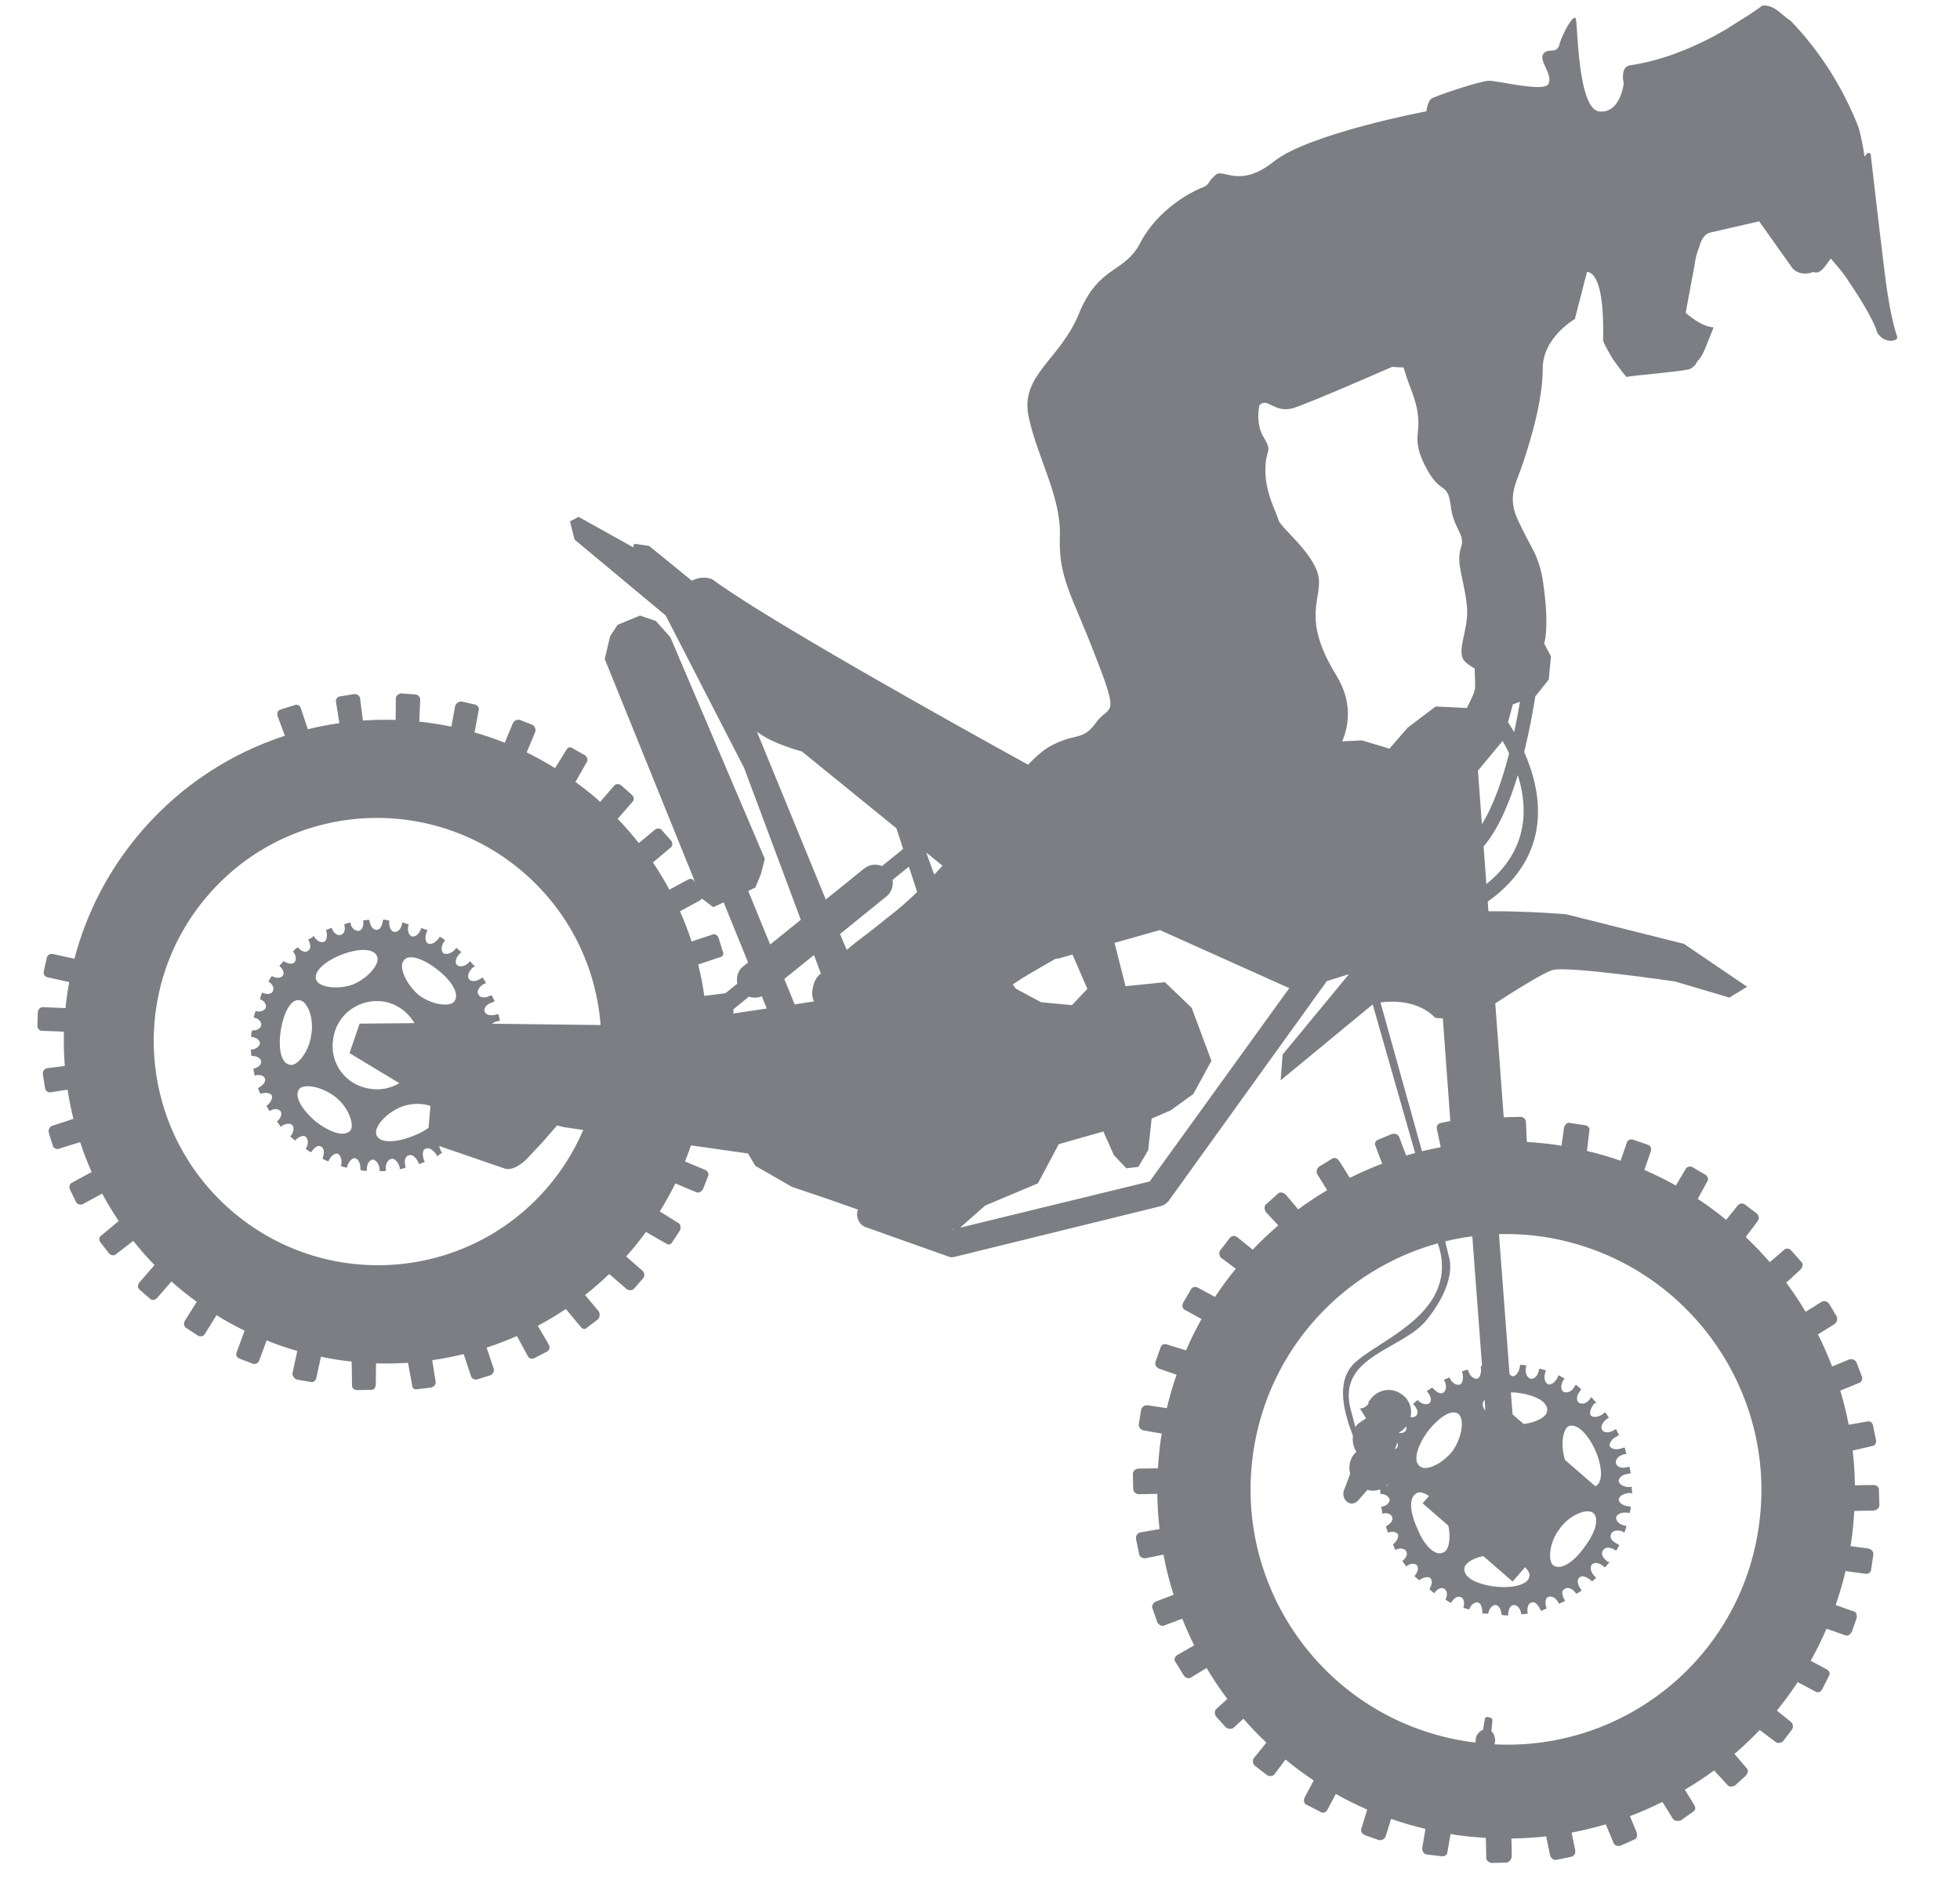 <svg xmlns="http://www.w3.org/2000/svg" width="28" height="27">
    <path fill="#7C7E84" fill-rule="evenodd" d="M.754 13.63l.309.068c.173-.659.496-1.289.972-1.837.564-.649 1.272-1.101 2.035-1.349l-.105-.283c-.012-.043.003-.082.048-.093l.188-.059c.035-.021.082.003.093.03l.104.312c.149-.037.299-.066.45-.087l-.047-.297c-.013-.044.021-.083.057-.085l.199-.033c.037-.002.075.013.087.058l.04.32c.156-.011.312-.014.468-.009l.003-.309c-.002-.037.041-.067.078-.07l.193.015c.036-.003.075.031.077.068l-.013.32c.154.017.307.04.458.072l.055-.299c.016-.039.051-.059.087-.061l.186.042c.046.006.076.049.061.087l-.057.314c.145.041.289.09.431.147l.114-.275c.016-.038.051-.058.097-.053l.179.07c.037.016.06.069.044.107l-.121.289c.138.068.273.142.405.225l.163-.262c.016-.038.06-.05.099-.016l.172.098c.029.025.041.07.016.099l-.158.278c.104.076.206.156.305.241l.047.044.204-.235c.025-.029.072-.023.101.002l.146.129c.029.025.041.069.016.098l-.216.248c.108.111.208.228.302.346l.235-.195c.035-.022.081-.016.102.02l.129.146c.021.036.015.081-.021.102l-.243.204c.085.126.163.257.235.389l.269-.145c.035-.021.073-.005.093.03l.007.012-1.293-3.193.077-.325.107-.163.32-.132.225.076.208.232 1.35 3.168-.058.223-.078.188-.101.047.313.766.438-.354-.808-2.165L9.51 8.794 8.207 7.708l-.064-.259.123-.064.779.434.016-.05.212.031.611.497c.158-.084.291-.021.291-.021.762.567 3.484 2.083 4.512 2.65.097-.104.19-.187.29-.25.378-.217.479-.078.671-.339.19-.277.362-.042.016-.922-.337-.891-.537-1.133-.524-1.718.031-.587-.309-1.121-.443-1.732-.135-.612.453-.817.724-1.502.289-.687.646-.548.878-1.011.25-.465.717-.707.85-.762.143-.046.094-.089.215-.189.111-.107.334.205.836-.195.501-.399 2.178-.716 2.178-.716s.009-.128.069-.179c.052-.039.704-.257.823-.257.109-.007.806.173.852.041.064-.131-.142-.327-.076-.423.067-.096.183.006.229-.125.027-.13.212-.481.238-.373.026.108.029 1.305.341 1.319.266.021.33-.314.342-.398l-.01-.063c-.006-.091.006-.184.105-.199.433-.067.825-.221 1.203-.421.07-.041.132-.073.202-.115.017-.02.035-.02.043-.03.149-.093.298-.184.437-.286.172-.021.274.137.399.211.424.435.753.961.977 1.53.036.135.065.279.084.415l.042-.049c.027-.01.046.006.047.024.023.191.099.87.186 1.577.073.643.157.921.191 1.018.001.019.003.037-.024.048-.106.044-.22-.022-.263-.11-.002-.018-.012-.027-.013-.045-.066-.159-.192-.388-.396-.684-.062-.106-.151-.201-.251-.322-.068.078-.138.238-.251.192-.107.043-.227.025-.297-.053l-.476-.671-.683.157c-.1.016-.148.111-.177.222-.031.076-.052.159-.064.252l-.126.675s.206.196.399.21l-.132.329c-.024.047-.039.084-.073.123-.017.019-.043.05-.05.076-.025.03-.068.061-.095.071-.207.042-.698.076-.896.108-.06-.069-.121-.156-.192-.252-.083-.14-.156-.272-.14-.291.013-.657-.082-.94-.23-.959l-.174.675s-.473.27-.459.727c-.005.457-.175 1.007-.28 1.325-.106.318-.239.492-.059.853.173.373.29.474.345.863.038.262.075.641.015.87l.097.182-.032.33-.184.232-.007.003c-.032.204-.084.493-.16.801.255.575.417 1.468-.521 2.138l.01.137c.577-.003 1.11.043 1.11.043l1.684.423.902.613-.253.155-.775-.23s-1.56-.23-1.756-.162c-.121.035-.513.279-.814.474l.121 1.63c.009-.003.019-.004.029-.003l.21-.005c.036-.003.075.031.078.067l.013.291c.143.009.286.023.431.044l.064.012.037-.266c.015-.038.049-.076.087-.06l.212.031c.046.006.077.049.061.087l-.033.281c.164.038.324.085.48.14l.086-.248c.006-.046.059-.068.097-.052l.196.068c.046.006.069.06.053.097l-.092.266c.155.068.305.141.45.223l.136-.23c.015-.038.06-.05.098-.035l.18.107c.038.015.06.069.035.098l-.136.251c.141.093.276.192.406.299l.166-.206c.025-.029.069-.041.109-.007l.164.125c.029.026.041.071.008.11l-.168.224c.121.114.235.234.344.359l.2-.172c.025-.029.08-.033.111.011l.138.155c.03.026.024.072-.01.111l-.204.188c.099.134.191.272.277.416l.225-.141c.035-.021.081-.014.112.029l.104.175c.021.036.006.091-.029.113l-.236.147c.075.149.142.302.202.459l.244-.101c.045-.012.082.004.103.039l.079.205c.012.044-.004.082-.048.095l-.261.106c.048.16.088.323.12.488l.261-.046c.046-.012.075.013.087.058l.042.207c.013.045-.021.083-.058.086l-.275.064c.019.164.03.33.032.496l.256-.004c.054-.003.093.031.087.077l.006.21c.002.036-.031.075-.086.078l-.272.005c-.008.145-.022.291-.043.437l-.012.065.266.037c.037.015.066.041.061.087l-.031.211c-.005.047-.041.067-.087.061l-.279-.039c-.039.166-.086.328-.141.486l.248.087c.046.005.058.05.052.097l-.068.195c-.016.038-.059.068-.097.052l-.266-.093c-.068.158-.143.31-.226.458l.225.12c.038.016.06.069.035.098l-.096.19c-.016.037-.069.06-.108.025l-.241-.128c-.093.14-.192.276-.298.406l.205.166c.029.025.033.079.008.109l-.125.164c-.026.028-.08.033-.11.007l-.224-.168c-.114.12-.234.235-.36.342l.172.201c.03.026.024.071-.01.11l-.154.14c-.035.02-.09.024-.111-.012l-.188-.203c-.134.099-.273.189-.417.275l.132.217c.031.044.015.082-.02.102l-.174.122c-.045.011-.091.006-.112-.029l-.147-.238c-.151.076-.306.144-.464.204l.096.233c.012.045.006.092-.039.103l-.194.087c-.045.012-.092-.011-.104-.056l-.104-.25c-.16.046-.323.086-.488.118l.052.259c.003.037-.013.075-.058.087l-.207.042c-.044.012-.083-.022-.096-.067l-.055-.267c-.164.018-.329.028-.496.031l.005.255c-.006.047-.04.086-.076.088l-.21.006c-.046-.006-.085-.04-.079-.086l-.005-.272c-.146-.01-.291-.023-.438-.044l-.067-.013-.044.257c-.006.046-.04.068-.087.061l-.202-.023c-.046-.005-.077-.049-.071-.096l.046-.271c-.168-.04-.332-.087-.492-.143l-.077.251c-.016.037-.051.058-.097.052l-.197-.07c-.047-.023-.068-.059-.052-.096l.083-.27c-.154-.067-.304-.142-.449-.223l-.119.224c-.016.039-.069.06-.108.027l-.19-.097c-.037-.016-.05-.06-.026-.107l.127-.24c-.139-.093-.274-.192-.403-.299l-.158.212c-.026.029-.08.033-.109.008l-.174-.134c-.029-.026-.033-.081-.008-.11l.176-.217c-.115-.109-.224-.223-.328-.342l-.143.132c-.035.021-.081.014-.11-.011l-.139-.154c-.021-.034-.025-.09.01-.111l.152-.139c-.106-.142-.205-.29-.296-.442l-.217.132c-.043.03-.091.005-.112-.03l-.113-.184c-.029-.025-.015-.081.02-.101l.245-.141c-.062-.124-.119-.251-.171-.38l-.25.094c-.035.021-.083-.003-.104-.039l-.069-.196c-.02-.034.004-.082.039-.102l.261-.099c-.06-.187-.108-.378-.145-.574l-.261.053c-.036.001-.084-.023-.086-.059l-.043-.207c-.012-.045.012-.092.057-.104l.277-.048c-.019-.167-.03-.334-.032-.503l-.265.005c-.037.001-.076-.033-.079-.068l-.005-.21c-.004-.055.039-.085.076-.088l.282-.004c.009-.142.022-.286.043-.43l.012-.066-.257-.045c-.046-.006-.077-.049-.071-.095l.032-.194c.006-.045.049-.076.095-.07l.273.041c.039-.162.085-.322.139-.478l-.248-.086c-.038-.015-.068-.059-.053-.097l.069-.196c.014-.056.059-.068.096-.053l.271.084c.067-.154.141-.303.222-.448l-.235-.129c-.038-.015-.05-.06-.026-.107l.106-.181c.015-.038.06-.05.098-.034l.249.136c.093-.14.192-.275.297-.403l-.211-.158c-.029-.026-.033-.08-.008-.109l.134-.174c.025-.029.07-.041.109-.008l.218.176c.116-.121.237-.238.365-.346l-.18-.195c-.02-.035-.025-.089.011-.111l.154-.139c.034-.038.08-.032.119.002l.181.213c.133-.098.272-.19.414-.274l-.141-.226c-.02-.035-.006-.091.029-.112l.184-.113c.035-.021.073-.005.104.039l.147.236c.15-.074.304-.142.462-.202l-.095-.253c-.021-.035.003-.082.048-.094l.186-.077c.045-.013.082.003.103.039l.101.268.128-.036-.606-2.123-1.315 1.085.028-.368.948-1.149-.316.099-2.264 3.146c-.034.038-.069.059-.114.071l-2.935.722c-.045.013-.073.006-.111-.01l-1.162-.413c-.093-.03-.147-.145-.117-.239l.006-.012-.429-.151-.515-.174-.524-.301-.104-.176-.815-.116c-.026.077-.055.154-.085.23l.287.12c.037.016.058.051.043.089l-.07.179c-.016.037-.059.068-.097.052l-.301-.126c-.067.136-.141.269-.222.4l.262.164c.038.015.041.07.026.107l-.107.162c-.016.038-.061.051-.09.026l-.286-.164-.002-.003c-.076.103-.155.205-.241.303l-.043.048.234.205c.03.025.033.079.008.108l-.127.145c-.025.029-.079.033-.108.008l-.244-.211-.004-.005c-.111.107-.227.208-.346.301l.196.235c.021.035.015.081-.01.111l-.156.119c-.026.03-.072.024-.092-.011l-.21-.251-.002-.003c-.13.087-.265.167-.402.24l.156.264c.021.036.016.081-.02.103l-.185.095c-.035.02-.073.005-.093-.03l-.155-.286c-.142.062-.286.117-.433.166l.098.291c.02.034-.004.081-.039.102l-.187.059c-.045.012-.083-.004-.096-.048l-.104-.312c-.148.037-.298.065-.449.087l.049.314c.002.037-.023.066-.068.078l-.191.022c-.044.012-.074-.012-.076-.05l-.06-.325.001-.001c-.153.009-.305.012-.458.008l-.004.309c-.006.047-.032.075-.078.069l-.191.004c-.046-.005-.075-.031-.07-.077l-.005-.329.001-.002c-.148-.015-.294-.038-.44-.069l-.065.298c-.006.045-.05.077-.088.061l-.194-.033c-.037-.016-.058-.05-.061-.086l.069-.316.002-.006c-.148-.042-.295-.093-.439-.151l-.11.296c-.016.036-.06.049-.098.033l-.179-.069c-.037-.016-.058-.051-.042-.089l.114-.309.001-.001c-.137-.067-.271-.14-.402-.222l-.162.262c-.016.038-.061.049-.099.034l-.162-.108c-.038-.016-.05-.06-.035-.098l.173-.277.003-.004c-.107-.077-.212-.16-.314-.248l-.047-.043-.204.234c-.025.029-.07.042-.099.016l-.156-.135c-.03-.026-.024-.072.001-.101l.212-.244.004-.003c-.108-.111-.209-.227-.304-.346l-.242.186c-.025.03-.071.024-.1-.002l-.121-.156c-.029-.025-.033-.081.002-.101l.25-.209.004-.001c-.086-.127-.165-.259-.237-.393l-.269.146c-.035.021-.081.014-.102-.021l-.086-.176c-.02-.035-.014-.082.021-.102l.285-.155c-.062-.14-.117-.282-.164-.427l-.293.091c-.035.021-.083-.004-.094-.03l-.059-.188c-.012-.044.003-.082.038-.103l.312-.103c-.034-.138-.062-.277-.084-.417l-.235.037c-.044.012-.083-.023-.086-.058l-.032-.199c-.003-.036.012-.073.057-.086l.257-.032c-.013-.163-.017-.326-.013-.49l-.309-.012c-.036.001-.075-.031-.069-.078l.005-.183c.005-.047.031-.076.068-.078l.328.014c.013-.125.03-.249.053-.372l-.303-.067c-.046-.006-.066-.041-.061-.087l.042-.185c.006-.047.041-.068.087-.062zm9.584-.737l-.149.068-.162-.123c-.007.01-.016.02-.028.027l-.285.155c.063.141.118.286.166.432l.291-.097c.035-.02.083.004.095.048l.059.189c.021.035-.003.082-.039.084l-.312.104c.037.148.066.298.088.449l.301-.038.17-.137c-.018-.088.009-.189.082-.245l.072-.058-.349-.858zm-5.053 2.662c.152.027.297-.008.42-.079l-.712-.43.144-.421.784-.007c-.093-.158-.249-.276-.441-.309-.351-.049-.672.183-.72.534-.058.341.175.664.525.712zm-1.013.006c-.075.106.048.299.233.459.194.151.41.237.503.13.058-.085-.033-.336-.217-.478-.184-.143-.443-.198-.519-.111zm1.877.241c-.104-.041-.277-.046-.425.015-.213.088-.39.292-.346.399.046.125.282.108.513.019.089-.034.169-.076.231-.121l.027-.312zm-.174-1.591c.184.143.443.18.51.102.093-.107-.04-.309-.234-.458-.193-.152-.409-.237-.484-.131-.076.087.033.335.208.487zm9.127-.511l-.011-.008c-.267.151-.488.278-.623.374l.043.059.361.194.441.042.221-.233-.213-.49-.219.062zm-1.638-1.331l-.232-.189.114.316c.037-.04.077-.081.118-.127zm-2.581 1.865c-.06.025-.125.026-.184.005l-.224.183.002.018c.004.014.002.028-.003.041l.48-.072-.071-.175zm1.868-1.663c.013.086-.014.178-.088.237l-.663.537.096.227c.143-.126.31-.239.459-.362.157-.131.288-.214.547-.466l-.118-.362-.233.189zm-1.144 1.571c.016-.126.068-.194.12-.233l-.099-.264-.424.342.148.363.274-.042c-.021-.056-.03-.111-.019-.166zm-.794-3.688l.984 2.398.545-.441c.077-.062.175-.072.258-.037l.302-.245-.096-.295-1.35-1.097c-.37-.104-.556-.215-.643-.283zm10.139-1.833c-.044-.363-.151-.575-.084-.789.077-.206-.11-.267-.145-.621-.052-.353-.145-.109-.379-.585-.226-.469.06-.443-.197-1.092-.04-.104-.071-.198-.095-.283-.101-.004-.164-.01-.164-.01s-1.16.51-1.419.592c-.268.073-.368-.167-.478-.041 0 0-.063.27.07.47.125.211.011.146.016.474.005.329.16.583.186.691.026.107.48.451.567.783.08.34-.259.593.258 1.435.223.363.193.69.087.947l.281-.014.393.118.261-.3.399-.302.446.021c.069-.133.122-.252.118-.297.001-.059-.003-.17-.006-.268-.042-.021-.085-.05-.128-.088-.166-.144.066-.471.013-.841zm.161 2.387l.057.768c.169-.272.296-.649.389-1.013-.031-.065-.062-.124-.093-.177l-.345.416-.008.006zm.601-.982l-.102.038-.069.255c.027.04.056.087.088.142.034-.159.061-.308.083-.435zm-.031 1.049c-.118.391-.278.775-.489 1.018l.04.538c.602-.485.598-1.086.449-1.556zm-2.386 9.067l.067.252c.005-.009.007-.019.013-.028.025-.03.138-.102.138-.102l-.092-.148.009.008c.055-.004.099-.034.123-.082l-.01-.008.025-.029c.099-.152.306-.194.451-.086.109.068.159.204.129.329.035.005.065-.002.084-.024.034-.039.011-.11-.047-.161.016-.02.033-.038.068-.06.05.061.124.074.168.043.033-.038.02-.101-.04-.17.035-.02.052-.04.079-.051.05.061.116.101.16.071.043-.031.047-.113.005-.183l.08-.033c.033.08.1.121.154.099.034-.02.056-.104.023-.184.026-.011.053-.023.089-.024.015.081.074.131.128.128.045-.013.067-.096.052-.178l.019-.005-.139-1.853c-.131.018-.26.041-.387.073l.046.192c.093.285-.082.645-.3.916-.334.443-1.306.518-1.095 1.298zm1.623 2.263c-.018.138.19.233.438.263.249.028.483-.025.492-.154.004-.037-.021-.08-.063-.123l-.178.205-.419-.364c-.144.03-.263.099-.27.173zm1.267-.042c.115.083.306-.057.447-.258.15-.194.226-.418.12-.493-.096-.066-.344.042-.476.234-.143.184-.169.45-.091.517zm-.085-2.204c.018-.138-.19-.233-.438-.262-.027-.002-.054-.004-.08-.004l.024.314.159.138c.178-.021.327-.1.335-.186zm-.893-.161c-.014.017-.025.037-.027.06-.003.03.012.063.038.096l-.011-.156zm1.149.861l.433.376c.115-.053.098-.29 0-.511-.098-.222-.256-.393-.381-.349-.089.049-.118.281-.052.484zm-1.667.939l-.368-.32.091-.105c-.065-.043-.127-.063-.165-.045-.133.055-.108.282 0 .512.09.23.248.403.371.34.078-.027.11-.201.071-.382zm.063-1.071c.133-.192.169-.45.082-.526-.106-.075-.289.056-.448.26-.141.201-.208.415-.102.49.088.076.326-.041.468-.224zm-.916.467c-.014.015-.03.029-.046.042.022-.011.038-.024.046-.042zm.086-.488c.019-.008.034-.019.041-.034.009-.02.005-.041-.006-.062-.006.033-.019.064-.035.096zm.161-.271c.009-.018.008-.037.002-.057-.028.04-.065.071-.106.092.046.01.087-.002.104-.035zm-2.18.306c-.296 1.994 1.079 3.853 3.082 4.144.03.005.061.008.092.012l.004-.064c.015-.056.057-.105.102-.117l.026-.148c-.002-.018.015-.037.034-.038l.055.014c.01.008.02.016.021.035l-.016.156c.039.034.051.079.055.133l-.009.054c1.851.095 3.505-1.228 3.774-3.107.289-1.985-1.087-3.844-3.081-4.145-.212-.031-.422-.043-.63-.037l.151 2.001c.013.013.027.025.046.03.054-.004.095-.071.106-.164.037-.002.065.005.093.012l-.008.01c-.022.084.011.164.067.178.046.006.106-.044.118-.136l.009-.01c.027.008.055.014.083.023.01.007.001.018.001.018-.031.074-.015.156.032.18.047.025.116-.036.147-.111 0 0 .009-.009-.001-.018.038.015.057.033.095.048l-.017.02c-.041.067-.044.149.003.172.047.025.127-.008.158-.083l.017-.019.078.068s-.018.001-.017.019c-.05.058-.063.132-.024.166s.12.02.169-.058l.017-.019c.021.035.04.053.069.078-.008.009-.008.009-.026.01-.051.058-.082.134-.052.178.039.034.121.018.181-.031l.017-.019c.029.025.04.052.061.087-.01-.009-.018.001-.018.001-.079.051-.11.127-.079.169.03.044.103.039.173-.002.008-.01.026-.011.026-.011.011.027.023.053.043.088-.009-.008-.018.002-.026.012-.08.032-.121.1-.109.144.03.044.104.056.185.023.018 0 .018 0 .026-.01.012.027.014.063.025.089-.008.011-.008.011-.027.011-.081.015-.14.083-.118.136.012.046.088.077.167.044.01.009.019-.001.028.006.002.019.004.056.015.082-.008.01-.018.001-.026.01-.091.007-.152.057-.148.111.013.046.08.086.17.08 0 0 .009-.01.018-.001-.006.028.004.055.007.091-.018.001-.018.001-.028-.007-.091.006-.153.038-.167.093.004.055.071.096.153.1.01.008.01.008.019-.002.002.037-.005.065-.02.102l-.01-.008c-.092-.013-.164.011-.178.067-.006.045.044.107.136.118l.01.009c-.007.027-.014.055-.03.093-.01-.008-.01-.008-.019-.018-.076-.03-.157-.016-.171.04-.024.048.025.108.101.14.01.007.01.007.019.016-.017.02-.024.048-.049.077l-.01-.009c-.076-.049-.149-.044-.173.003-.042.049-.001.118.076.169 0 0 .008-.01.018-.002l-.067.077-.01-.007c-.068-.06-.142-.073-.176-.034-.042.048-.009.129.059.188-.017.019-.034.038-.069.059l.008-.01c-.068-.059-.143-.09-.177-.051-.043.03-.028.111.031.18-.025.029-.052.041-.078.051-.042-.069-.117-.101-.161-.071-.053.022-.048.095.004.173-.027.012-.062.032-.089.043-.033-.08-.099-.12-.153-.099-.045.012-.048.095-.024.166l-.08.034c-.033-.081-.084-.141-.137-.12-.045.013-.067.078-.052.16-.037.002-.064.013-.091.005-.015-.08-.056-.133-.11-.129-.054.004-.077.069-.081.152-.027-.007-.064-.004-.092-.012-.005-.073-.037-.134-.083-.141-.046-.005-.097.053-.109.127-.029-.006-.047-.006-.083-.004.003-.082-.02-.154-.066-.16-.046-.006-.098.035-.121.101l-.084-.022c.023-.066.008-.146-.038-.153-.047-.024-.099.016-.14.083-.02-.017-.047-.024-.077-.05.032-.057.027-.129-.02-.154-.029-.025-.101-.001-.142.065l-.068-.06c.041-.066.046-.13.007-.164-.038-.016-.101-.002-.153.038l-.068-.059c.051-.059.065-.115.034-.158-.029-.026-.093-.03-.153.02-.011-.027-.041-.053-.052-.079.061-.049.075-.106.054-.14-.03-.044-.095-.049-.157-.018l-.032-.08c.051-.039.084-.096.072-.141-.021-.035-.077-.049-.148-.026-.003-.036-.024-.072-.025-.09.062-.031.104-.081.092-.125-.012-.045-.07-.078-.142-.054-.002-.036-.013-.063-.016-.101.073-.005.115-.053.121-.098-.012-.046-.061-.088-.133-.083l-.005-.067c-.058.022-.122.026-.182.008l-.127.146c-.101.116-.246.007-.211-.132l.093-.244c-.025-.09-.013-.182.045-.268l.042-.048c-.044-.07-.058-.149-.048-.227-.119-.313-.255-.759.013-1.031.308-.296 1.128-.59 1.246-1.238.027-.171.007-.331-.048-.481-1.344.373-2.415 1.505-2.634 2.977zm2.677-4.35l-.055-.261c-.012-.044.022-.083.058-.086l.134-.027-.107-1.466-.106-.008c-.249-.254-.613-.244-.785-.221l.593 2.126c.088-.021.178-.04.268-.057zm-4.158.489l1.994-2.762-1.848-.83-.648.183.157.619.563-.057.382.366.282.757-.258.474-.322.233-.274.119-.05.451-.139.238-.172.021-.178-.188-.151-.338-.637.181-.298.56-.753.317-.358.316 2.708-.66zm-2.786.678l-.042.006.008.003.034-.009zm-10.339-.267c1.334 1.159 3.352 1.02 4.508-.31.224-.257.398-.54.525-.837l-.276-.04-.098-.025-.198.229-.246.262c-.086.08-.208.161-.311.123l-.929-.32c.006.029.018.06.035.089l.01.009c-.027.01-.044.029-.079.051l-.001-.018c-.041-.07-.118-.12-.162-.09-.044.013-.048.095-.015.175l.01.009c-.026.01-.061.031-.098.033l.009-.009c-.033-.081-.092-.131-.136-.118-.064.013-.077.087-.052.177-.027.011-.053.021-.09.024l.009-.009c-.015-.082-.075-.151-.12-.139-.063.013-.094.089-.079.169-.027.012-.054.004-.091.007.003-.082-.038-.152-.094-.166-.055.003-.096.07-.089.16-.036.003-.064-.003-.092-.011.003-.082-.02-.154-.076-.168-.046-.007-.097.051-.118.136l-.084-.022c.021-.084-.002-.155-.049-.18-.047-.005-.098.035-.13.11-.028-.007-.065-.023-.085-.04.031-.075.026-.148-.021-.172-.048-.024-.099.016-.14.083-.038-.016-.058-.033-.077-.05.041-.067.036-.139-.003-.173-.029-.026-.101-.002-.151.056-.02-.016-.049-.042-.068-.059.05-.058.063-.132.024-.167-.029-.025-.102-.02-.162.03-.011-.027-.031-.043-.051-.078.051-.041.074-.106.053-.141-.03-.043-.094-.048-.164-.006-.011-.028-.023-.054-.042-.071.06-.05.092-.107.08-.151-.03-.044-.094-.049-.166-.025l-.033-.081c.07-.04.112-.09.1-.135-.012-.044-.078-.067-.149-.044-.003-.036-.014-.063-.016-.1.063-.013.115-.053.111-.108-.013-.045-.07-.078-.142-.073l-.007-.09c.073-.005.125-.046.131-.091-.004-.054-.061-.087-.126-.092-.002-.036.005-.064.012-.092.064.005.126-.028.132-.073.006-.046-.034-.099-.108-.111.006-.029.014-.057.029-.094.066.023.128-.008.143-.046.016-.038-.016-.1-.082-.122.007-.028.015-.056.03-.094.075.032.138.019.154-.02.024-.047-.008-.109-.065-.141.017-.02.033-.057.05-.076.057.032.121.036.155-.002.033-.039.002-.101-.047-.143l.059-.068c.057.032.123.055.157.016.033-.039.02-.102-.02-.153.016-.02.042-.049.068-.06.05.061.116.083.15.044.035-.02.039-.084-.003-.155.027-.011.062-.031.079-.052.042.071.099.104.153.082.035-.02.048-.094.024-.166l.08-.033c.023.072.082.123.135.1.045-.012.067-.078.044-.148.027-.011.053-.022.09-.025.005.072.063.122.118.119.045-.012.077-.069.062-.151.037-.001.063-.012.091-.005.005.073.047.142.102.14.045.005.086-.062.09-.144.036-.003.064.005.092.012-.013.074.02.154.066.16.056.014.115-.054.118-.137.038.016.066.023.094.031-.031.075.001.155.039.171.056.014.117-.037.138-.12.038.016.066.024.094.03l-.009.01c-.031.076-.034.158.013.182.047.023.118-.018.167-.094l-.01-.008c.038.015.057.032.087.057-.06.068-.063.151-.024.185.048.024.119 0 .178-.067l-.001-.018.078.068-.009.009c-.069.059-.09.143-.051.177s.12.019.179-.049l.008-.01c.021.035.041.052.07.078-.009.009-.018.001-.027.01-.06.051-.091.126-.061.169.031.044.104.039.182-.013l.009-.009c.019.017.04.052.051.08-.009.009-.009.009-.027.01-.07.042-.111.109-.08.151.022.054.104.058.174.016.01.008.018-.001.018-.001.011.026.023.053.044.088-.01-.009-.019.001-.027.01-.082.016-.141.084-.118.137.012.045.096.066.175.034.01.008.019-.002.019-.002.01.027.013.063.024.09-.008.01-.018.002-.026.011-.035.006-.065.019-.089.037l1.552.019c-.062-.81-.431-1.597-1.093-2.173-1.335-1.159-3.353-1.021-4.509.311-1.157 1.331-1.013 3.348.321 4.508zm1.146-2.499c.048-.232-.053-.49-.163-.501-.13-.027-.233.19-.271.43-.038.24-.003.475.135.493.102.021.27-.192.299-.422zm.943-1.125c-.045-.125-.273-.118-.504-.029-.231.089-.412.239-.367.363.044.106.303.143.525.065.213-.089.39-.292.346-.399z"/>
</svg>
